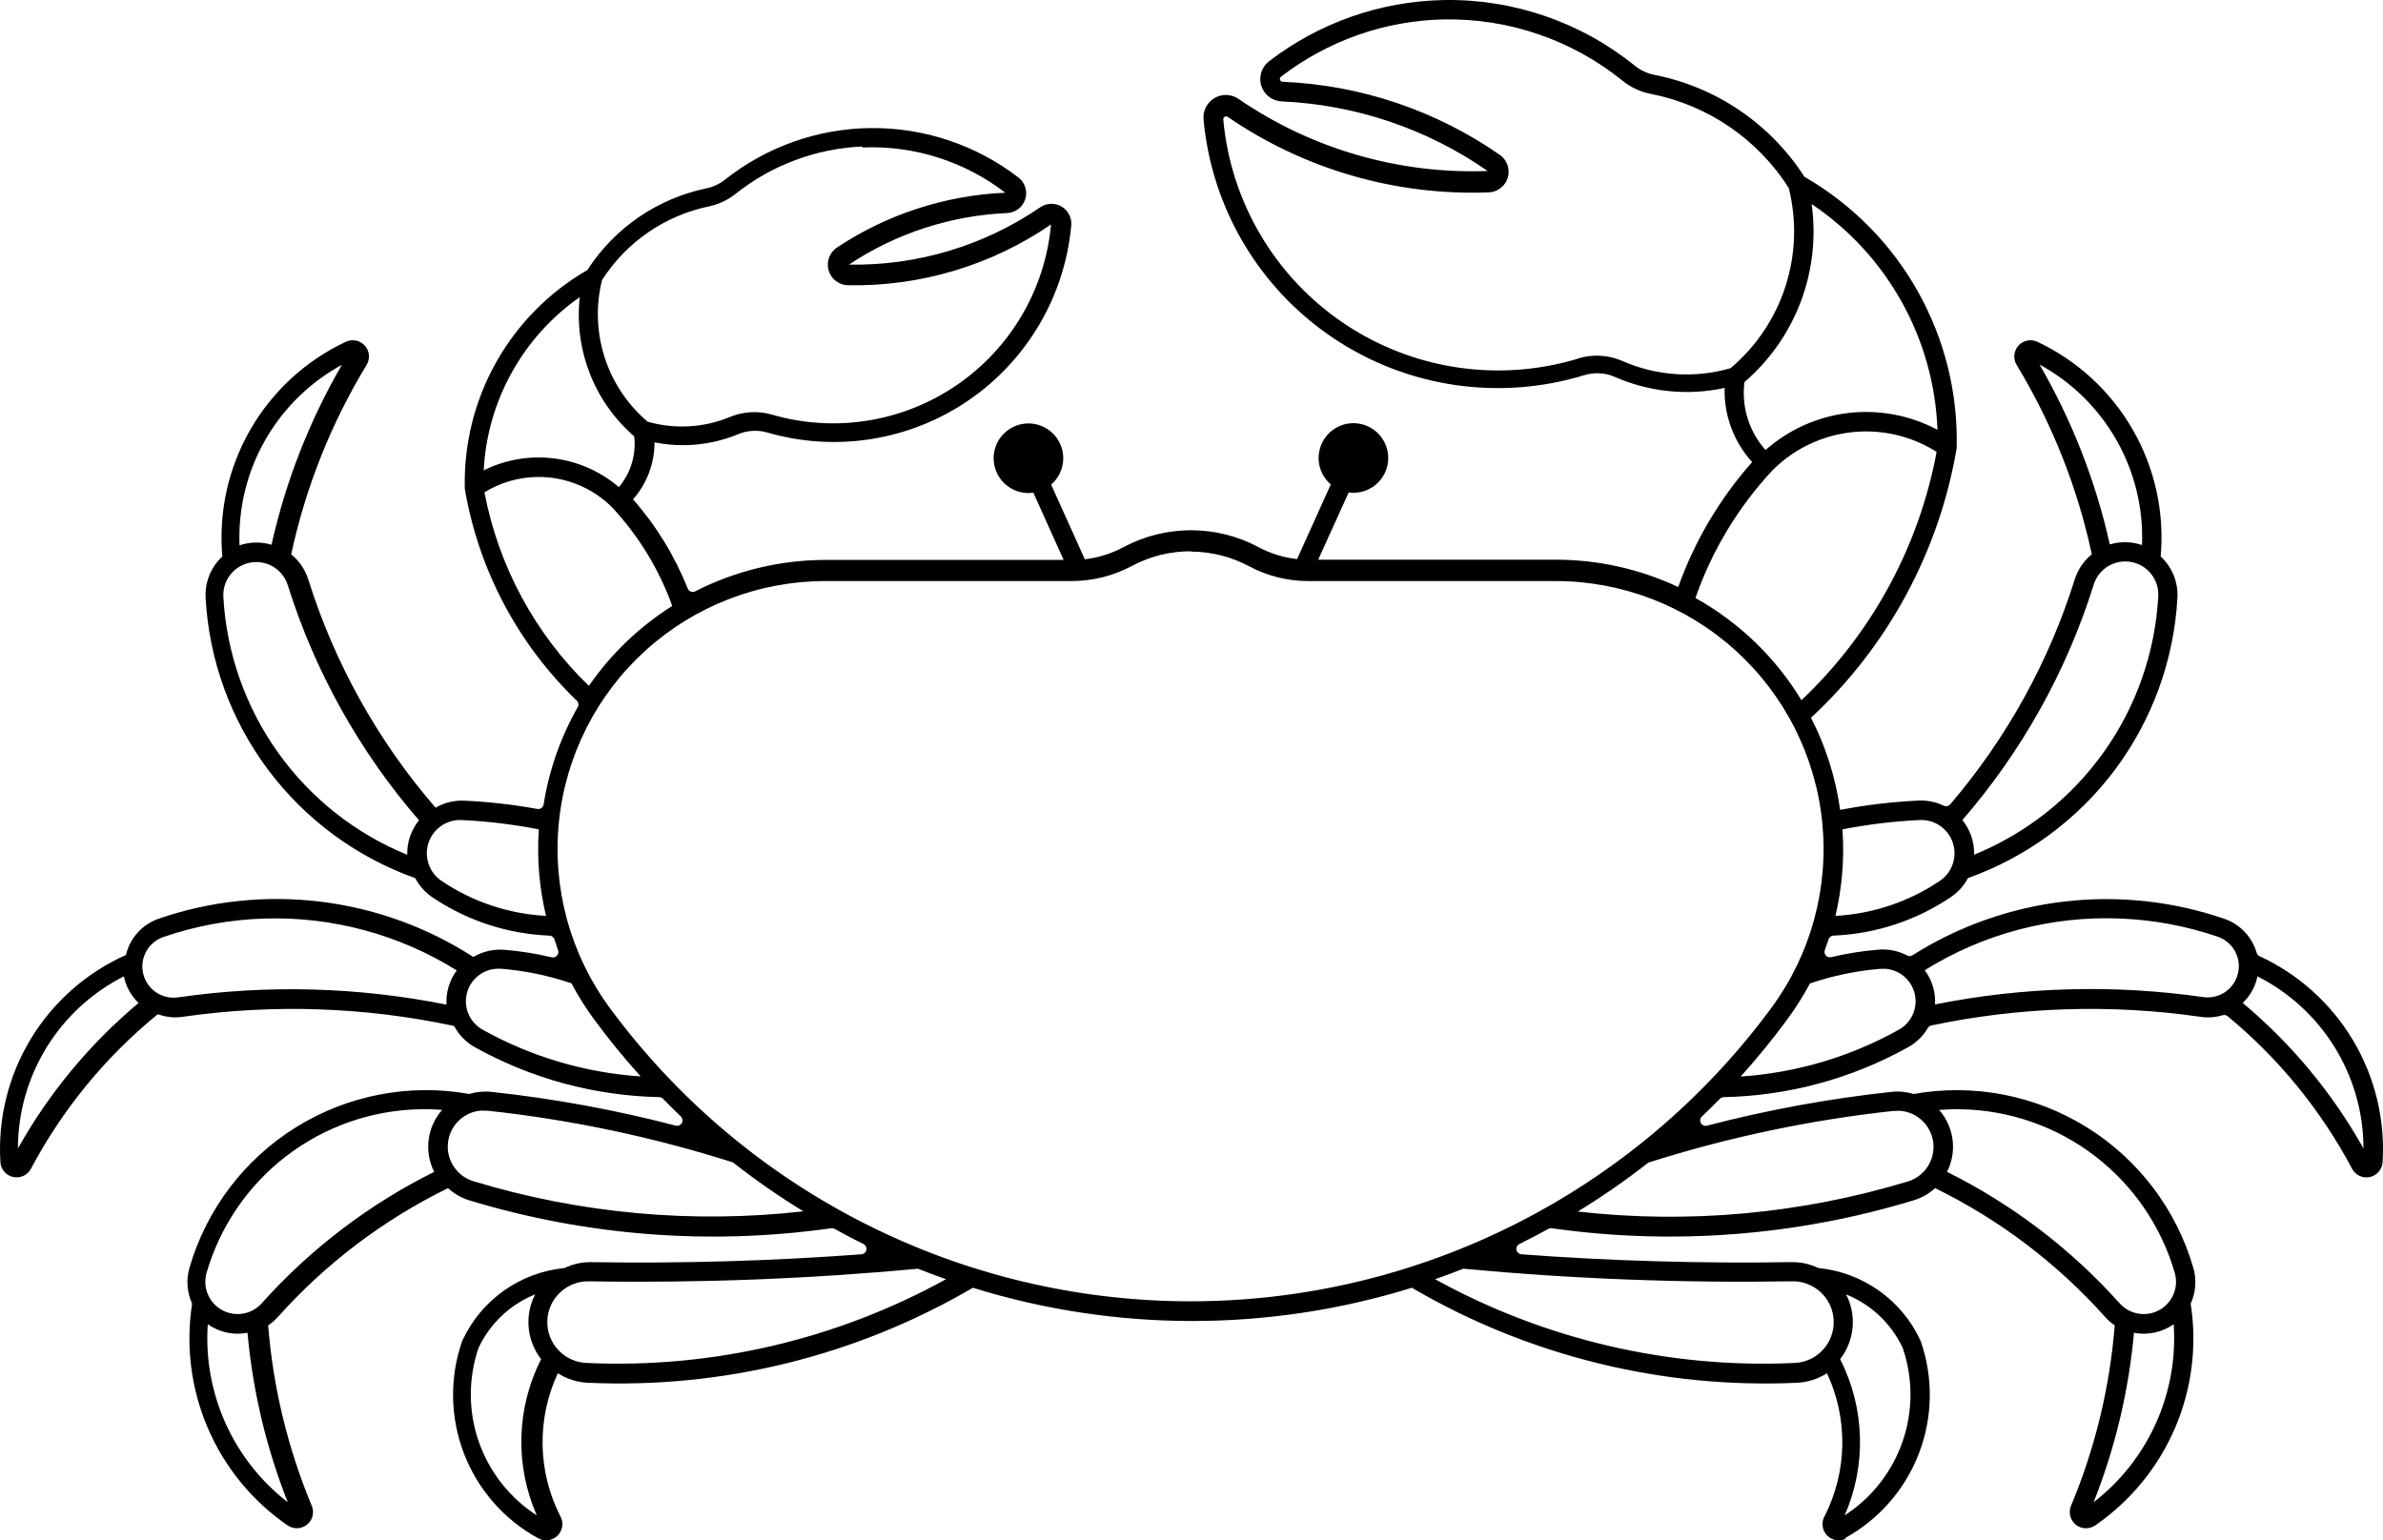 <?xml version="1.0" encoding="UTF-8" standalone="no"?>
<svg
   width="513.334pt"
   height="331.893pt"
   version="1.1"
   viewBox="0 0 513.334 331.893"
   id="svg9161"
   sodipodi:docname="noun-fiddler-crab-3386436.svg"
   inkscape:version="1.1.1 (c3084ef, 2021-09-22)"
   xmlns:inkscape="http://www.inkscape.org/namespaces/inkscape"
   xmlns:sodipodi="http://sodipodi.sourceforge.net/DTD/sodipodi-0.dtd"
   xmlns="http://www.w3.org/2000/svg"
   xmlns:svg="http://www.w3.org/2000/svg">
  <defs
     id="defs9165" />
  <sodipodi:namedview
     id="namedview9163"
     pagecolor="#ffffff"
     bordercolor="#999999"
     borderopacity="1"
     inkscape:pageshadow="0"
     inkscape:pageopacity="0"
     inkscape:pagecheckerboard="0"
     inkscape:document-units="pt"
     showgrid="false"
     fit-margin-top="0"
     fit-margin-left="0"
     fit-margin-right="0"
     fit-margin-bottom="0"
     inkscape:zoom="0.60321429"
     inkscape:cx="342.33274"
     inkscape:cy="314.15038"
     inkscape:window-width="1312"
     inkscape:window-height="855"
     inkscape:window-x="0"
     inkscape:window-y="23"
     inkscape:window-maximized="0"
     inkscape:current-layer="svg9161" />
  <path
     d="m 310.905,0.014 c -13.609,0.273 -26.773,4.902 -37.559,13.211 -1.598,1.238 -2.25,3.344 -1.641,5.266 0.613,1.926 2.359,3.269 4.375,3.359 15.918,0.695 31.309,5.894 44.387,14.992 -19.086,0.723 -37.898,-4.719 -53.648,-15.516 -1.543,-1.074 -3.57,-1.152 -5.191,-0.203 -1.621,0.953 -2.543,2.758 -2.363,4.629 1.742,19.086 11.988,36.371 27.898,47.059 15.91,10.688 35.785,13.633 54.113,8.027 2.191,-0.668 4.547,-0.527 6.641,0.395 7.422,3.254 15.68,4.074 23.594,2.352 -0.172,5.894 1.957,11.621 5.934,15.973 -6.984,7.875 -12.391,17.016 -15.93,26.926 -8.242,-3.875 -17.242,-5.887 -26.355,-5.887 h -51.203 l 6.57,-14.488 c 3.695,0.508 7.199,-1.777 8.227,-5.359 1.031,-3.586 -0.73,-7.379 -4.133,-8.906 -3.398,-1.531 -7.406,-0.328 -9.402,2.82 -2,3.148 -1.379,7.285 1.453,9.711 l -7.258,16.086 v 0.004 c -2.898,-0.316 -5.711,-1.184 -8.281,-2.559 -9.102,-4.871 -20.039,-4.871 -29.141,0 -2.578,1.379 -5.398,2.262 -8.305,2.602 l -7.258,-16.09 c 2.828,-2.43 3.441,-6.57 1.434,-9.715 -2.004,-3.144 -6.019,-4.336 -9.414,-2.797 -3.398,1.539 -5.148,5.344 -4.106,8.922 1.043,3.582 4.559,5.852 8.254,5.328 l 6.527,14.488 h -51.207 c -9.797,0 -19.453,2.324 -28.18,6.777 -0.293,0.145 -0.633,0.16 -0.934,0.043 -0.305,-0.117 -0.543,-0.355 -0.664,-0.66 -2.797,-7.027 -6.781,-13.527 -11.777,-19.211 2.988,-3.394 4.633,-7.758 4.633,-12.277 6.043,1.207 12.309,0.594 18.004,-1.758 2.016,-0.836 4.25,-0.961 6.344,-0.355 14.719,4.269 30.57,1.738 43.23,-6.898 12.656,-8.637 20.797,-22.473 22.191,-37.734 0.148,-1.645 -0.664,-3.231 -2.09,-4.07 -1.426,-0.836 -3.203,-0.781 -4.574,0.148 -12.125,8.309 -26.535,12.629 -41.23,12.367 10.141,-6.738 21.926,-10.578 34.09,-11.113 1.797,-0.078 3.352,-1.273 3.891,-2.988 0.543,-1.715 -0.047,-3.582 -1.473,-4.68 -9.078,-6.981 -20.23,-10.727 -31.688,-10.641 -11.453,0.086 -22.547,4.004 -31.52,11.121 -1.172,0.93 -2.551,1.57 -4.016,1.871 -10.555,2.195 -19.785,8.535 -25.625,17.594 -8.238,4.754 -15.039,11.641 -19.688,19.941 -4.644,8.297 -6.965,17.695 -6.715,27.199 2.941,17.332 11.336,33.273 23.961,45.504 0.461,0.309 0.645,0.898 0.434,1.414 -3.734,6.527 -6.246,13.68 -7.418,21.105 -0.051,0.312 -0.227,0.586 -0.484,0.77 -0.258,0.18 -0.578,0.246 -0.887,0.188 -5.188,-0.941 -10.43,-1.535 -15.695,-1.781 -2.172,-0.102 -4.328,0.422 -6.211,1.508 -12.418,-14.344 -21.754,-31.09 -27.426,-49.195 -0.668,-2.117 -1.949,-3.988 -3.676,-5.387 3.106,-14.418 8.594,-28.215 16.25,-40.82 0.805,-1.324 0.645,-3.016 -0.395,-4.164 -1.035,-1.148 -2.707,-1.48 -4.102,-0.812 -8.633,4.062 -15.812,10.676 -20.566,18.945 -4.754,8.273 -6.856,17.805 -6.019,27.309 -2.473,2.293 -3.797,5.574 -3.602,8.945 0.738,13.391 5.422,26.262 13.457,37 8.035,10.738 19.062,18.863 31.699,23.355 0.863,1.648 2.117,3.055 3.652,4.106 7.484,5.055 16.23,7.922 25.258,8.285 0.488,0.012 0.918,0.328 1.074,0.793 0.242,0.781 0.5,1.559 0.773,2.328 0.152,0.406 0.07,0.863 -0.215,1.191 -0.289,0.324 -0.734,0.465 -1.156,0.359 -3.359,-0.801 -6.777,-1.344 -10.223,-1.617 -2.32,-0.184 -4.641,0.359 -6.641,1.551 -20.125,-13 -45.109,-16.043 -67.77,-8.258 -3.547,1.223 -6.215,4.176 -7.074,7.824 -8.516,3.805 -15.664,10.113 -20.496,18.09 -4.832,7.977 -7.117,17.238 -6.543,26.543 0.094,1.562 1.215,2.867 2.742,3.203 1.527,0.332 3.09,-0.387 3.828,-1.766 6.797,-12.816 16.09,-24.145 27.336,-33.312 1.699,0.625 3.527,0.824 5.316,0.57 19.465,-2.809 39.277,-2.144 58.508,1.965 1.012,1.918 2.559,3.504 4.449,4.562 12.172,6.785 25.82,10.484 39.75,10.77 0.301,0.012 0.586,0.137 0.797,0.352 1.262,1.293 2.547,2.562 3.856,3.812 0.383,0.363 0.477,0.938 0.223,1.402 -0.25,0.465 -0.785,0.703 -1.297,0.582 -13.047,-3.402 -26.324,-5.836 -39.727,-7.281 -1.605,-0.172 -3.227,-0.016 -4.769,0.453 -12.902,-2.301 -26.203,0.25 -37.332,7.168 -11.133,6.918 -19.309,17.715 -22.957,30.301 -0.734,2.559 -0.531,5.293 0.574,7.715 -1.418,9.094 -0.234,18.402 3.406,26.855 3.641,8.453 9.594,15.707 17.176,20.926 1.277,0.867 2.973,0.797 4.172,-0.176 1.199,-0.973 1.617,-2.617 1.031,-4.043 -5.168,-12.383 -8.344,-25.508 -9.402,-38.883 0.781,-0.523 1.496,-1.145 2.121,-1.848 10.305,-11.52 22.742,-20.934 36.625,-27.727 1.328,1.219 2.91,2.121 4.633,2.644 25.211,7.656 51.793,9.703 77.879,6 0.258,-0.039 0.52,0.008 0.75,0.133 2.051,1.133 4.129,2.223 6.227,3.266 0.477,0.23 0.734,0.754 0.633,1.27 -0.102,0.52 -0.539,0.906 -1.062,0.941 -19.34,1.441 -38.73,2.008 -58.121,1.691 -2.027,-0.039 -4.035,0.398 -5.863,1.277 -9.609,0.941 -17.996,6.922 -22.02,15.699 -2.754,7.883 -2.617,16.484 0.383,24.277 3,7.789 8.672,14.262 16,18.258 1.352,0.746 3.031,0.52 4.137,-0.559 1.102,-1.078 1.371,-2.75 0.656,-4.121 -4.949,-9.656 -5.16,-21.059 -0.574,-30.895 1.934,1.242 4.164,1.953 6.457,2.055 29.047,1.324 57.852,-5.785 82.945,-20.469 30.801,9.551 63.766,9.551 94.562,0 25.102,14.688 53.918,21.797 82.969,20.469 2.297,-0.102 4.523,-0.812 6.457,-2.055 4.559,9.758 4.391,21.07 -0.453,30.691 -0.832,1.352 -0.645,3.098 0.457,4.242 1.098,1.148 2.832,1.41 4.219,0.641 h -0.434 0.004 c 7.328,-3.996 13,-10.469 16,-18.258 3,-7.793 3.137,-16.395 0.383,-24.277 -4.019,-8.773 -12.395,-14.75 -22,-15.699 -1.82,-0.871 -3.82,-1.312 -5.84,-1.277 -19.402,0.316 -38.812,-0.246 -58.164,-1.688 -0.527,-0.039 -0.961,-0.426 -1.062,-0.941 -0.102,-0.52 0.156,-1.039 0.629,-1.273 2.109,-1.043 4.191,-2.129 6.254,-3.262 0.23,-0.129 0.496,-0.176 0.758,-0.133 26.078,3.699 52.652,1.648 77.859,-6.004 1.738,-0.516 3.336,-1.418 4.676,-2.644 13.875,6.793 26.305,16.211 36.602,27.727 0.621,0.699 1.324,1.32 2.098,1.848 -1.066,13.375 -4.246,26.5 -9.422,38.883 -0.59,1.426 -0.176,3.074 1.027,4.051 1.199,0.973 2.898,1.043 4.176,0.172 7.578,-5.219 13.531,-12.473 17.176,-20.926 3.641,-8.453 4.82,-17.762 3.406,-26.855 1.102,-2.422 1.305,-5.156 0.57,-7.715 -3.644,-12.582 -11.82,-23.375 -22.945,-30.293 -11.125,-6.918 -24.418,-9.473 -37.316,-7.176 -1.551,-0.473 -3.184,-0.629 -4.793,-0.453 -13.398,1.445 -26.668,3.879 -39.707,7.277 -0.516,0.141 -1.062,-0.09 -1.324,-0.562 -0.258,-0.469 -0.164,-1.055 0.227,-1.422 1.316,-1.246 2.609,-2.516 3.883,-3.809 0.219,-0.227 0.523,-0.355 0.84,-0.352 13.922,-0.289 27.562,-3.988 39.727,-10.773 1.75,-0.973 3.211,-2.402 4.223,-4.129 0.172,-0.293 0.461,-0.492 0.793,-0.551 19.062,-4.008 38.68,-4.633 57.961,-1.848 1.594,0.234 3.223,0.113 4.766,-0.355 0.367,-0.102 0.758,-0.019 1.055,0.223 11.012,9.09 20.121,20.262 26.812,32.879 0.734,1.375 2.293,2.098 3.816,1.77 1.527,-0.328 2.648,-1.629 2.754,-3.184 0.566,-9.211 -1.66,-18.379 -6.391,-26.305 -4.731,-7.922 -11.746,-14.23 -20.125,-18.102 -0.301,-0.141 -0.523,-0.402 -0.617,-0.723 -0.984,-3.43 -3.582,-6.168 -6.961,-7.324 -22.434,-7.715 -47.156,-4.82 -67.199,7.871 -0.367,0.215 -0.824,0.215 -1.188,0 -1.867,-0.973 -3.973,-1.398 -6.07,-1.23 -3.445,0.273 -6.863,0.816 -10.223,1.621 -0.422,0.102 -0.867,-0.039 -1.156,-0.363 -0.285,-0.328 -0.367,-0.785 -0.215,-1.191 0.281,-0.762 0.547,-1.527 0.797,-2.301 0.16,-0.473 0.602,-0.789 1.098,-0.793 9.027,-0.367 17.773,-3.246 25.262,-8.305 1.539,-1.043 2.801,-2.445 3.672,-4.086 12.633,-4.5 23.652,-12.629 31.68,-23.371 8.023,-10.742 12.699,-23.617 13.434,-37.008 0.184,-3.359 -1.137,-6.633 -3.606,-8.922 0.84,-9.5 -1.258,-19.031 -6.008,-27.301 -4.75,-8.273 -11.926,-14.887 -20.555,-18.953 -1.395,-0.648 -3.047,-0.312 -4.078,0.832 -1.027,1.145 -1.188,2.828 -0.395,4.144 7.641,12.609 13.113,26.406 16.203,40.824 -1.727,1.395 -3.004,3.266 -3.676,5.383 -5.574,17.797 -14.695,34.285 -26.812,48.465 -0.34,0.418 -0.926,0.547 -1.414,0.309 -1.691,-0.805 -3.555,-1.184 -5.43,-1.098 -5.668,0.266 -11.312,0.934 -16.887,2.008 -0.957,-6.926 -3.078,-13.637 -6.273,-19.852 16.559,-15.371 27.586,-35.777 31.375,-58.051 0.316,-11.801 -2.566,-23.469 -8.34,-33.77 -5.769,-10.301 -14.219,-18.848 -24.449,-24.738 -7.34,-11.43 -19.027,-19.367 -32.359,-21.973 -1.52,-0.301 -2.945,-0.969 -4.152,-1.941 -11.664,-9.445 -26.293,-14.465 -41.301,-14.168 z m 0.117,4.176 c 14.004,-0.266 27.652,4.418 38.539,13.234 1.758,1.414 3.832,2.379 6.047,2.805 12.262,2.398 23.004,9.723 29.711,20.262 1.758,7 1.512,14.348 -0.703,21.215 -2.215,6.867 -6.312,12.973 -11.824,17.625 -7.691,2.227 -15.918,1.688 -23.254,-1.527 -3.019,-1.332 -6.422,-1.535 -9.582,-0.574 h 0.117 c -17.113,5.227 -35.668,2.465 -50.52,-7.516 -14.852,-9.98 -24.414,-26.121 -26.039,-43.938 -0.031,-0.246 0.086,-0.488 0.301,-0.613 0.215,-0.125 0.484,-0.109 0.68,0.039 16.512,11.316 36.227,17.012 56.227,16.246 1.91,-0.078 3.559,-1.371 4.09,-3.211 0.527,-1.836 -0.184,-3.809 -1.762,-4.891 -13.742,-9.551 -29.918,-15.004 -46.641,-15.723 -0.285,0.043 -0.559,-0.121 -0.66,-0.387 -0.102,-0.266 -0.008,-0.57 0.227,-0.73 10.074,-7.754 22.367,-12.07 35.074,-12.324 z m -125.27,27.586 c 11.094,-0.48 22.004,2.969 30.805,9.746 -12.93,0.562 -25.457,4.641 -36.238,11.797 -1.625,1.07 -2.363,3.078 -1.82,4.949 0.547,1.871 2.246,3.168 4.195,3.195 15.582,0.289 30.863,-4.289 43.719,-13.098 -1.277,14.016 -8.75,26.727 -20.379,34.656 -11.625,7.93 -26.188,10.25 -39.703,6.328 -3.004,-0.871 -6.211,-0.695 -9.102,0.5 -5.629,2.328 -11.879,2.684 -17.73,1.008 -4.316,-3.668 -7.519,-8.469 -9.25,-13.859 -1.734,-5.391 -1.93,-11.156 -0.562,-16.648 5.231,-8.184 13.539,-13.91 23.047,-15.883 2.102,-0.445 4.07,-1.375 5.75,-2.719 7.781,-6.18 17.316,-9.742 27.246,-10.176 z m 204.5,12.184 v 0.004 c 16.305,10.938 26.387,29.027 27.109,48.648 -5.883,-3.141 -12.582,-4.402 -19.203,-3.625 -6.621,0.781 -12.844,3.566 -17.836,7.984 -3.559,-3.996 -5.215,-9.34 -4.539,-14.648 11.039,-9.488 16.492,-23.941 14.469,-38.359 z m -265.36,20.059 v 0.004 c -1.266,11.32 3.121,22.543 11.73,30.004 0.453,3.945 -0.746,7.902 -3.309,10.93 -3.965,-3.394 -8.84,-5.547 -14.016,-6.188 -5.18,-0.645 -10.434,0.254 -15.102,2.582 0.773,-14.969 8.41,-28.742 20.695,-37.332 z m -51.184,14.488 v 0.004 c -7.035,12.098 -12.168,25.203 -15.219,38.859 -2.254,-0.672 -4.664,-0.625 -6.891,0.133 -0.316,-7.906 1.59,-15.742 5.496,-22.621 3.91,-6.879 9.664,-12.527 16.613,-16.309 z m 365.58,0 v 0.004 c 6.957,3.777 12.715,9.422 16.629,16.301 3.91,6.883 5.82,14.719 5.508,22.629 -2.242,-0.77 -4.668,-0.816 -6.938,-0.133 -3.047,-13.656 -8.172,-26.762 -15.199,-38.863 z m -38.359,14.469 c 5.734,-0.207 11.398,1.32 16.25,4.387 -3.809,20.465 -14,39.195 -29.117,53.508 -5.574,-9.199 -13.445,-16.789 -22.84,-22.02 3.555,-10.207 9.195,-19.562 16.562,-27.473 5.086,-5.129 11.93,-8.129 19.145,-8.398 z m -285.14,9.789 v 0.004 c 6.043,-0.07 11.852,2.309 16.109,6.594 5.691,6.121 10.086,13.332 12.918,21.199 -7.09,4.469 -13.199,10.328 -17.961,17.227 -11.625,-11.25 -19.48,-25.82 -22.496,-41.711 3.441,-2.117 7.391,-3.258 11.43,-3.309 z m 140.88,16.086 v 0.004 c 4.324,0.027 8.578,1.109 12.391,3.148 3.918,2.098 8.289,3.195 12.73,3.195 h 53.262 c 14.32,-0.008 28.133,5.301 38.754,14.906 10.621,9.602 17.297,22.809 18.73,37.055 1.434,14.25 -2.481,28.52 -10.98,40.043 -29.297,39.734 -75.727,63.188 -125.09,63.188 -49.363,0 -95.793,-23.453 -125.09,-63.188 -8.496,-11.52 -12.41,-25.785 -10.984,-40.027 1.43,-14.242 8.098,-27.449 18.711,-37.051 10.613,-9.605 24.418,-14.926 38.73,-14.926 h 53.078 c 4.516,-0.012 8.957,-1.129 12.938,-3.262 3.938,-2.106 8.34,-3.188 12.801,-3.148 z m 201.29,2.121 v 0.004 c 1.941,0.035 3.785,0.867 5.098,2.297 1.316,1.434 1.988,3.34 1.859,5.277 -0.664,12.074 -4.746,23.711 -11.766,33.555 -7.019,9.844 -16.695,17.492 -27.891,22.055 0.07,-2.711 -0.828,-5.356 -2.535,-7.461 12.801,-14.77 22.422,-32.012 28.273,-50.656 0.918,-3.062 3.766,-5.133 6.961,-5.066 z m -403,0.133 -0.004,0.004 c 3.191,-0.113 6.062,1.91 7.031,4.949 5.848,18.656 15.469,35.906 28.27,50.684 -1.699,2.098 -2.598,4.734 -2.531,7.438 -11.191,-4.57 -20.852,-12.223 -27.863,-22.066 -7.012,-9.844 -11.086,-21.477 -11.75,-33.543 -0.094,-1.902 0.574,-3.762 1.863,-5.164 1.285,-1.402 3.082,-2.231 4.981,-2.297 z m 43.789,55.586 v 0.004 c 0.234,-0.012 0.473,-0.012 0.711,0 5.578,0.262 11.133,0.934 16.613,2.008 -0.43,6.254 0.094,12.543 1.551,18.641 -8.055,-0.426 -15.84,-3.035 -22.523,-7.551 -2.555,-1.727 -3.719,-4.894 -2.891,-7.867 0.828,-2.969 3.465,-5.078 6.543,-5.231 z m 314.8,0 v 0.004 c 3.207,-0.145 6.117,1.859 7.125,4.906 1.008,3.047 -0.133,6.394 -2.789,8.191 -6.676,4.512 -14.453,7.121 -22.5,7.551 1.441,-6.102 1.949,-12.387 1.508,-18.641 5.492,-1.078 11.062,-1.746 16.656,-2.008 z m -356.61,21.223 v 0.004 c 14.621,-0.461 29.051,3.434 41.461,11.18 -1.586,2.117 -2.367,4.727 -2.215,7.371 -19.035,-3.812 -38.582,-4.348 -57.797,-1.574 -3.441,0.516 -6.707,-1.676 -7.531,-5.055 -0.824,-3.379 1.066,-6.832 4.359,-7.953 7,-2.402 14.324,-3.742 21.723,-3.969 z m 399.9,0 -0.004,0.004 c 7.129,0.289 14.176,1.613 20.926,3.922 3.266,1.133 5.141,4.559 4.332,7.922 -0.809,3.359 -4.035,5.562 -7.457,5.086 -19.215,-2.769 -38.766,-2.238 -57.801,1.574 0.152,-2.641 -0.629,-5.25 -2.215,-7.371 12.637,-7.879 27.359,-11.762 42.238,-11.133 z m -51.066,10.816 h -0.004 c 3.172,0.059 5.91,2.242 6.676,5.32 0.762,3.078 -0.637,6.289 -3.414,7.824 -10.469,5.844 -22.105,9.289 -34.066,10.086 3.539,-3.922 6.883,-8.02 10.016,-12.277 1.828,-2.469 3.469,-5.07 4.906,-7.781 4.91,-1.672 10.004,-2.731 15.176,-3.148 0.238,-0.012 0.473,-0.012 0.711,0 z m -298.63,0 h -0.004 c 0.266,-0.016 0.531,-0.016 0.797,0 5.168,0.418 10.266,1.477 15.172,3.148 1.434,2.711 3.066,5.312 4.883,7.781 3.137,4.258 6.477,8.352 10.02,12.277 -11.965,-0.797 -23.602,-4.242 -34.07,-10.086 -2.742,-1.539 -4.125,-4.715 -3.379,-7.773 0.742,-3.055 3.43,-5.242 6.574,-5.348 z m -80.457,1.645 h -0.004 c 0.445,2.191 1.555,4.188 3.172,5.731 -10.496,8.785 -19.301,19.41 -25.992,31.352 0.008,-7.688 2.144,-15.219 6.172,-21.766 4.027,-6.543 9.789,-11.844 16.648,-15.316 z m 459.61,0 h -0.004 c 6.863,3.469 12.629,8.77 16.66,15.312 4.031,6.547 6.172,14.082 6.18,21.77 -6.695,-11.945 -15.512,-22.566 -26.012,-31.352 1.617,-1.543 2.727,-3.539 3.172,-5.731 z m -395.93,28.637 -0.004,0.004 c 1.629,-0.039 3.258,0.004 4.883,0.129 -3.25,3.684 -3.926,8.969 -1.711,13.352 -14.078,7.004 -26.691,16.621 -37.172,28.34 -2.172,2.406 -5.711,2.996 -8.547,1.43 -2.832,-1.57 -4.207,-4.887 -3.32,-8 2.894,-9.996 8.902,-18.809 17.152,-25.148 8.25,-6.339 18.309,-9.883 28.715,-10.109 z m 332.21,0 -0.004,0.004 c 10.41,0.215 20.48,3.75 28.742,10.094 8.258,6.34 14.273,15.156 17.168,25.16 0.891,3.113 -0.488,6.43 -3.32,8 -2.832,1.57 -6.375,0.977 -8.543,-1.43 -10.488,-11.719 -23.113,-21.34 -37.195,-28.34 2.215,-4.383 1.535,-9.668 -1.711,-13.348 1.617,-0.125 3.238,-0.172 4.859,-0.133 z m -318.66,0.309 -0.004,0.004 c 0.129,-0.004 0.258,-0.004 0.387,0 0.262,-0.016 0.523,-0.016 0.781,0 17.93,1.938 35.621,5.668 52.805,11.133 4.848,3.805 9.914,7.324 15.172,10.543 -23.879,2.703 -48.059,0.496 -71.055,-6.481 -3.641,-1.094 -5.961,-4.66 -5.484,-8.43 0.473,-3.773 3.602,-6.652 7.398,-6.812 z m 304.77,0 v 0.004 c 3.867,-0.019 7.16,2.801 7.738,6.625 0.578,3.82 -1.734,7.492 -5.434,8.617 -23.012,6.981 -47.211,9.188 -71.105,6.481 5.266,-3.219 10.34,-6.738 15.199,-10.543 17.191,-5.469 34.887,-9.199 52.824,-11.137 0.258,-0.012 0.516,-0.012 0.773,0 z m -210.96,34.043 v 0.004 c 2.008,0.793 4.031,1.547 6.07,2.258 -23.629,13.027 -50.398,19.273 -77.355,18.051 -2.336,-0.07 -4.555,-1.066 -6.156,-2.769 -1.602,-1.703 -2.461,-3.977 -2.383,-6.316 0.074,-2.336 1.078,-4.551 2.789,-6.144 1.711,-1.598 3.984,-2.449 6.324,-2.363 23.602,0.387 47.211,-0.52 70.715,-2.715 z m 117.52,0 v 0.004 c 23.512,2.199 47.129,3.106 70.738,2.715 4.848,-0.125 8.883,3.691 9.027,8.535 0.145,4.848 -3.656,8.898 -8.5,9.059 -26.965,1.23 -53.742,-5.016 -77.379,-18.051 2.047,-0.711 4.078,-1.461 6.094,-2.258 z m -199.96,5.523 0.004,0.004 c -2.336,4.504 -1.836,9.957 1.277,13.965 -5.336,10.512 -5.68,22.863 -0.934,33.656 -5.82,-3.75 -10.215,-9.336 -12.492,-15.875 -2.273,-6.539 -2.293,-13.648 -0.059,-20.199 2.461,-5.258 6.824,-9.383 12.207,-11.547 z m 282.38,0 0.004,0.004 c 5.383,2.164 9.746,6.289 12.207,11.547 2.238,6.547 2.227,13.652 -0.039,20.191 -2.266,6.535 -6.652,12.129 -12.465,15.883 4.731,-10.801 4.371,-23.152 -0.98,-33.656 3.113,-4.008 3.613,-9.461 1.277,-13.965 z m -352.91,6.434 0.004,0.004 c 2.484,1.754 5.574,2.422 8.559,1.848 1.125,12.523 4.047,24.82 8.672,36.512 -11.777,-9.117 -18.238,-23.5 -17.23,-38.359 z m 423.49,0 0.004,0.004 c 1.004,14.863 -5.465,29.246 -17.25,38.359 4.633,-11.691 7.562,-23.988 8.695,-36.512 2.984,0.574 6.074,-0.09 8.555,-1.848 z"
     id="path9159" />
</svg>
